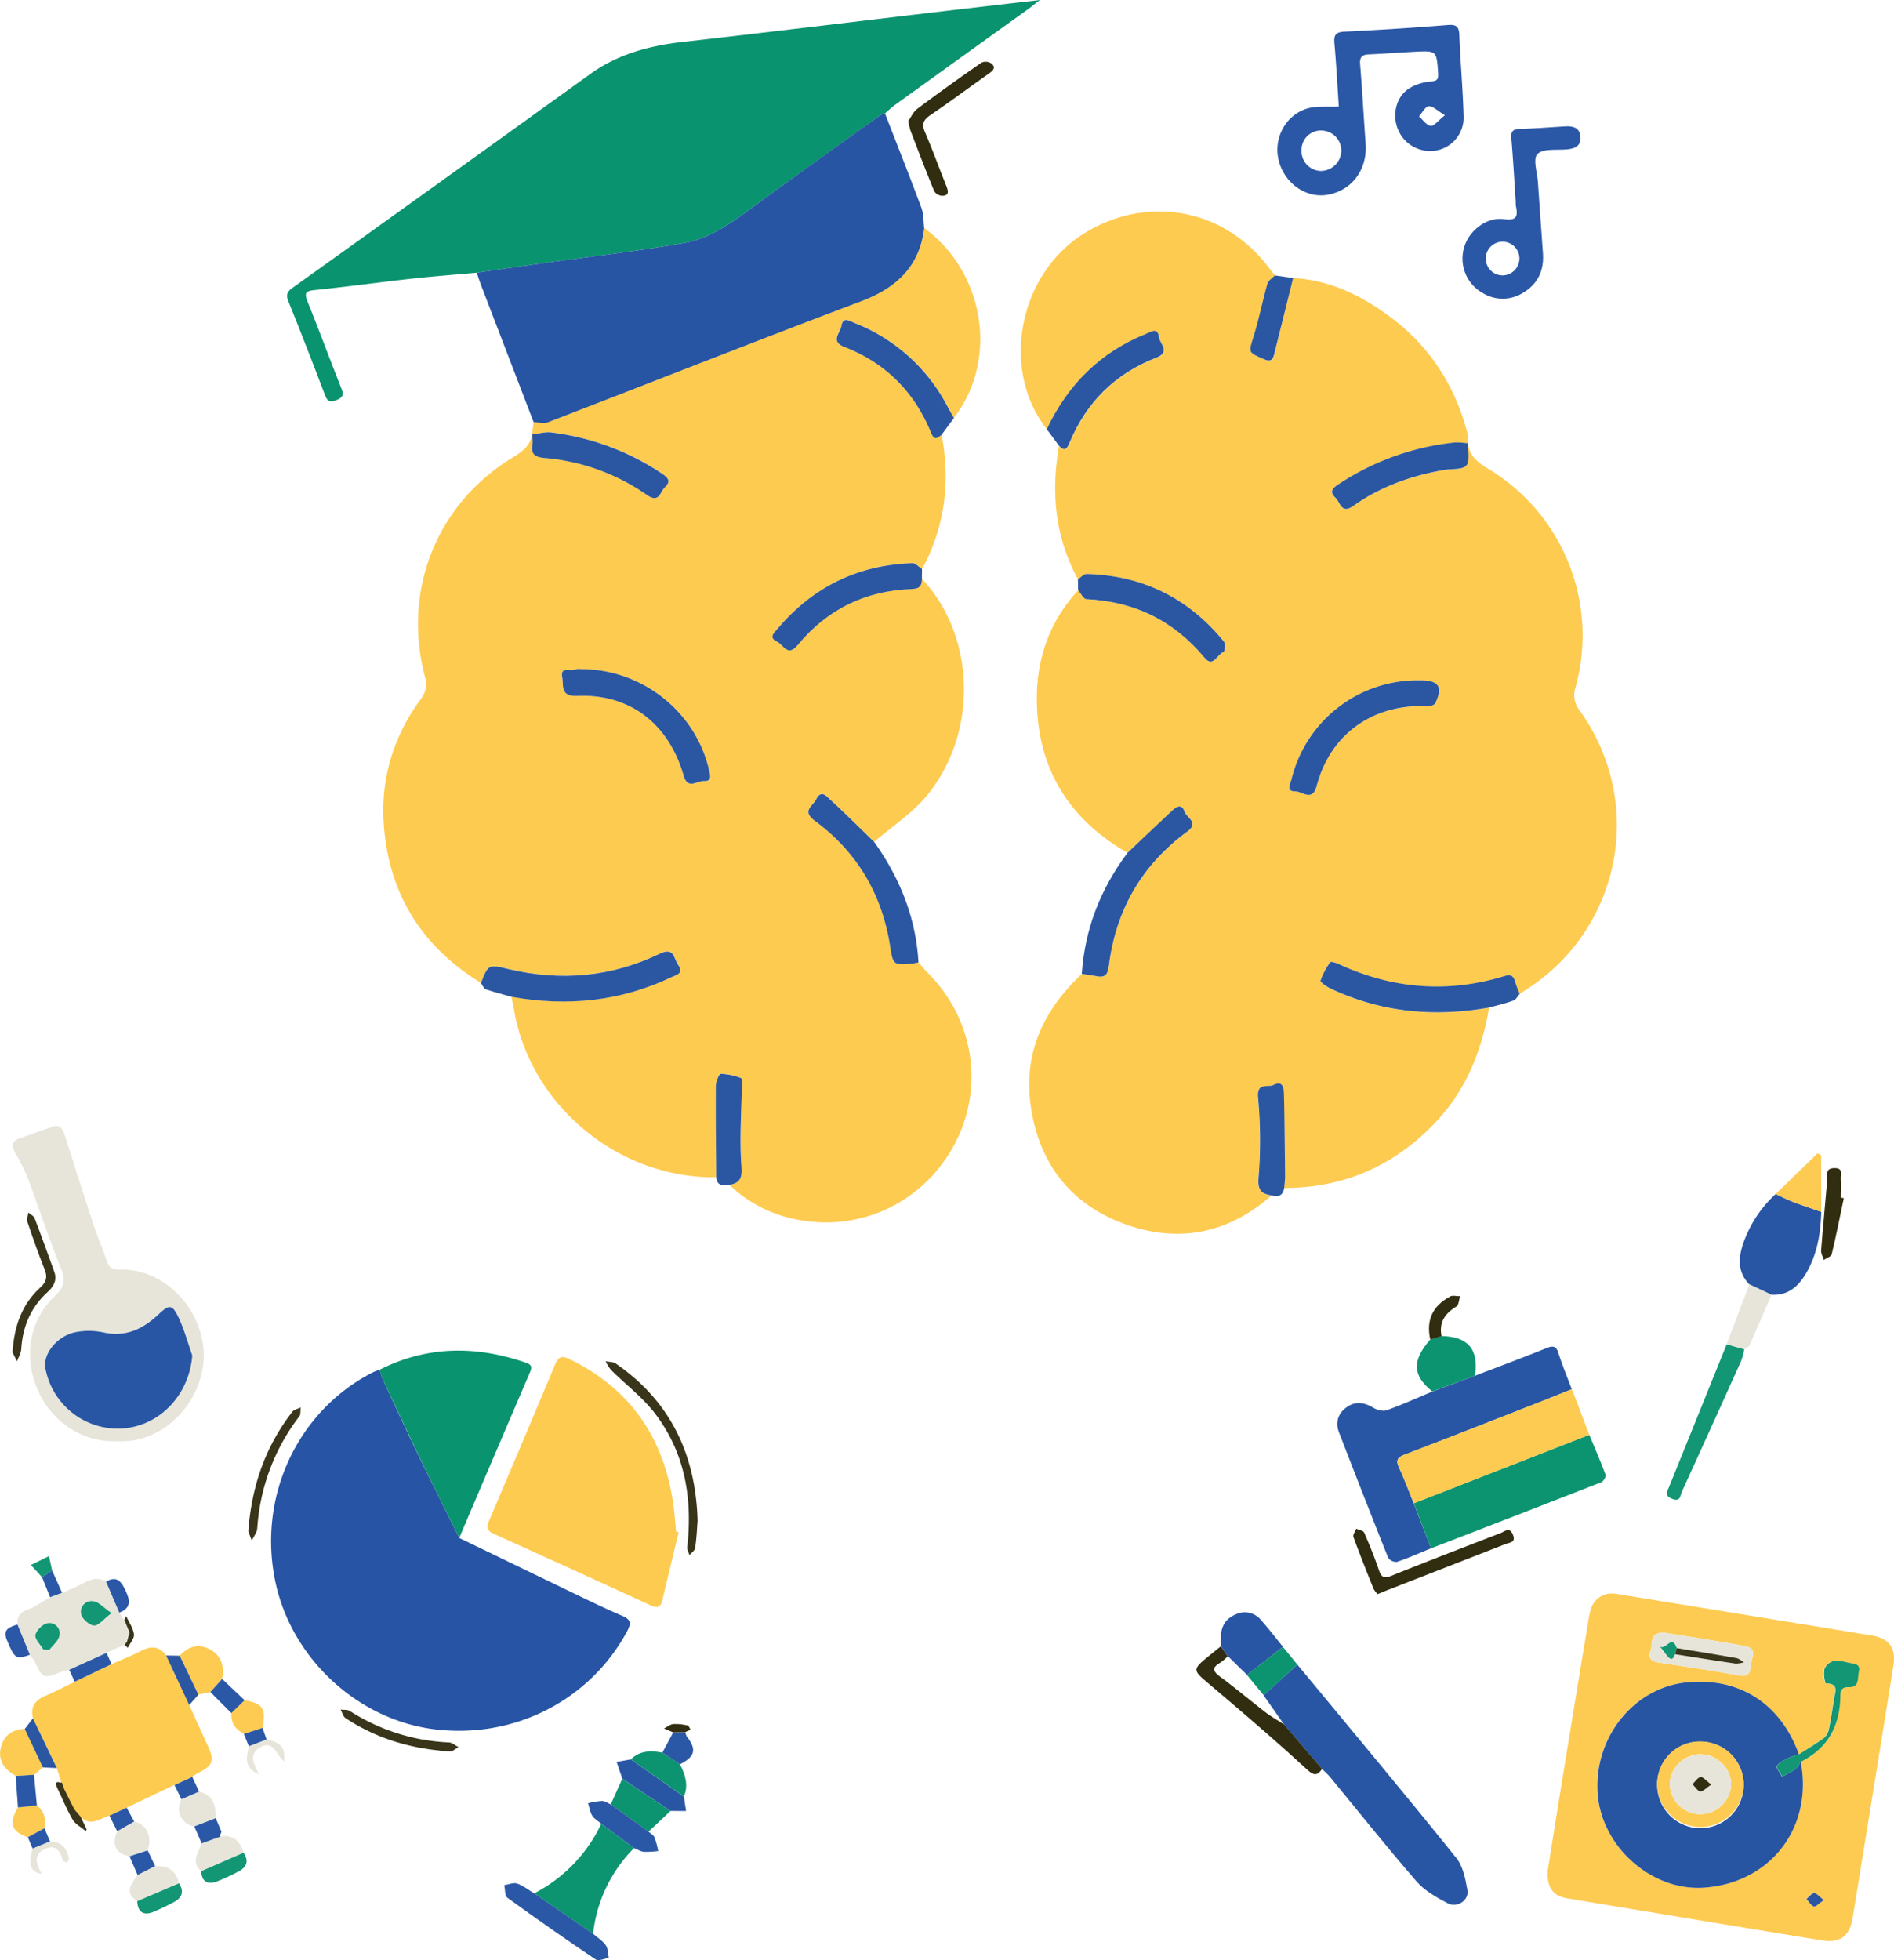 <svg id="Layer_1" data-name="Layer 1" xmlns="http://www.w3.org/2000/svg" viewBox="0 0 762.37 788.64"><defs><style>.cls-1{fill:#fecb51;}.cls-2{fill:#0a936f;}.cls-3{fill:#2754a4;}.cls-4{fill:#2754a3;}.cls-5{fill:#fdcb52;}.cls-6{fill:#e7e5da;}.cls-7{fill:#2956a4;}.cls-8{fill:#2b58a6;}.cls-9{fill:#0c9470;}.cls-10{fill:#2b57a2;}.cls-11{fill:#129674;}.cls-12{fill:#312d10;}.cls-13{fill:#39351a;}.cls-14{fill:#2855a2;}</style></defs><path class="cls-1" d="M1127.5,245c15,.85,27.86,7.23,39.58,16.05,15.58,11.73,25.54,27.33,30.5,46.14a24.88,24.88,0,0,1,.37,4.42,29.9,29.9,0,0,0-5.39-.39,104.19,104.19,0,0,0-47,16.91c-2.35,1.56-3.6,3-1.12,5.31,2,1.89,2.32,6.8,7.3,3.26,10.89-7.73,23.24-12.1,36.35-14.4,3.1-.54,7.34.08,9-1.73s.63-5.93.78-9c.72,6.19,5.5,8.48,10.14,11.44a78.19,78.19,0,0,1,33.17,86.63,9.93,9.93,0,0,0,1.72,9.48c26.76,37.43,16.43,88.56-22.62,112.86-.56.35-1.1.74-1.65,1.12a48.47,48.47,0,0,1-1.75-4.61c-.67-2.43-1.54-3.42-4.48-2.53-22.92,7-45.25,5.08-66.94-5-1-.44-2.85-.94-3.08-.59a26.86,26.86,0,0,0-3.91,7.4c-.18.65,2.54,2.49,4.17,3.25,20.4,9.53,41.73,11.49,63.74,7.57-2.91,16.87-8.91,32.36-20.66,45.13-16.62,18.06-37.19,27.41-61.86,27.41.11-1.49.34-3,.33-4.46-.1-11.23-.18-22.46-.45-33.68,0-2.32-.7-5.08-4.13-3.29-2.32,1.22-6.82-1.19-6.3,5a184.86,184.86,0,0,1,.26,31.65c-.47,5.22.49,7.16,5.21,7.8-17.39,15.34-37.44,19.3-58.93,11.54S1025.5,601.8,1022,579c-3.37-21.75,4.8-39.34,20.46-54,1.95.31,3.91.53,5.84.92,3.58.72,4.6-.58,5.07-4.29,2.83-22.38,13.28-40.5,31.53-53.88,5-3.68-.28-5.48-1.09-8-1-3.24-3.13-2.16-4.87-.53-6.05,5.66-12.05,11.37-18.07,17.07-24.38-13.93-36.83-35.07-36.54-63,.16-16,5.5-30.62,16.65-42.65,1.1,1.26,2.15,3.56,3.31,3.62,19.38.93,35.2,8.68,47.65,23.64,3.42,4.11,5-1.52,7.56-2.38.52-.17.9-3.27.22-4.11-14.25-17.51-32.72-26.71-55.34-27.28-1.14,0-2.31,1.39-3.47,2.14-9.29-17-10.94-35-7.64-53.79,2,2.14,3,2,4.26-1,6.74-16.35,18.39-27.94,34.9-34.32,6-2.34,1.43-5.61,1.13-8.34-.47-4.12-3.32-2-5.15-1.29-18.53,7.37-31.6,20.48-40,38.39-19.15-24.27-11.28-63.4,16-79.5,25.37-15,55.7-9,73.36,14.49.8,1.06,1.64,2.09,2.46,3.13-1,1.1-2.66,2-3,3.31-2,7-3.35,14.16-5.51,21.08-2.1,6.73-2.36,6.51,4.14,9.31,2.2.95,3.47.7,4-1.57C1122.37,265.74,1124.92,255.36,1127.5,245Zm49.85,161.88a52.22,52.22,0,0,0-50.53,39.84c-.43,1.81-2.36,4.88,1.44,4.84,2.84,0,7,4.39,8.71-2.18,5.49-20.91,22.77-33.13,44.62-32.07,1.06.05,2.78-.47,3.13-1.22,3.13-6.61,1.45-9.14-5.87-9.21Z" transform="translate(-606.98 -133.15)"/><path class="cls-1" d="M978.07,366c21.45,22.85,22.85,61.47,2.26,86.93-5.91,7.31-14.24,12.67-21.46,18.93-5.84-5.65-11.6-11.39-17.56-16.89-1.57-1.44-3.83-4.3-5.78-.26-1.3,2.69-6,4.67-.57,8.64,17,12.49,27,29.44,30.3,50.33,1.22,7.74,1.24,7.75,9,7.13a23.3,23.3,0,0,0,2.44-.47c1.19,1.36,2.31,2.8,3.59,4.08,17.72,17.66,22.67,43.49,12.56,65.75-10.3,22.69-33.06,36.53-57.84,34.65-13.09-1-24.83-5.78-34.5-15,4.88-.82,5.28-3.26,4.91-8.16-.78-10.5.07-21.13.21-31.71,0-1.08.09-3-.32-3.11a25.68,25.68,0,0,0-8.16-1.69c-.73,0-2,3.19-2,4.92-.1,12.24.07,24.49.15,36.73-39,.66-74.55-28.52-81.32-66.78-.35-2-.75-3.92-1.13-5.88,22.24,4,43.75,1.93,64.31-7.84,2-1,5.38-1.51,2.77-5.08-1.81-2.47-1.45-7.27-7.4-4.4-19.42,9.37-39.84,11.2-60.83,6.16-8.15-1.95-8.15-2-11.11,5.64-24.34-14.9-37.6-36.7-39.21-65.07-1-18,4.28-34.53,14.95-49.1a9.5,9.5,0,0,0,1.69-9.07c-9.11-34.42,4.52-69,34.56-87.69,4-2.46,7.75-4.69,8.53-9.75a11.87,11.87,0,0,1,.33,3.37c-.75,4,.15,5.69,4.82,6.1a84,84,0,0,1,41.19,14.86c5,3.48,5.25-1.16,7.24-3.09,2.72-2.63,1-4-1.36-5.61a102,102,0,0,0-44.36-16.44c-2.56-.32-5.26.53-7.9.85.25-1.69.49-3.37.73-5.06,1.88.07,4,.75,5.59.13,42.09-16.22,84-32.85,126.25-48.75,14.25-5.37,23.45-14,25.38-29.39,24.41,17.91,29.91,53.13,11.92,76.36-.89-1.58-1.79-3.15-2.65-4.74a71.62,71.62,0,0,0-37.39-33.51c-1.93-.78-4.62-2.77-5.27,1.29-.45,2.82-4.59,6.12,1.29,8.4,16.48,6.39,28.06,18,34.74,34.33,1.38,3.38,2.48,2.48,4.33.95,3.62,18.93,1.37,37-7.82,54.08-1.25-.82-2.53-2.39-3.75-2.36-22,.67-40.11,9.51-54.31,26.3-1.39,1.64-3.91,3.63-.19,5.34,2.53,1.16,4.14,6.32,8.29,1.25,11.81-14.42,27.35-21.87,46-22.5C977.5,370.05,978,368.59,978.07,366ZM840.81,402.36a5.19,5.19,0,0,0-2.4.18c-1.79.92-6-1.44-5.11,3.09.62,3.3-.88,7.85,6.07,7.53,21-1,36.79,11.19,42.83,32.16,1.62,5.63,5.27,2,8,2.09,3.45.15,2.73-2.18,2.2-4.45C887,419.51,865.47,402.36,840.81,402.36Z" transform="translate(-606.98 -133.15)"/><path class="cls-2" d="M798.88,242.87c-8.75.79-17.51,1.45-26.24,2.41-13.06,1.45-26.09,3.25-39.16,4.6-3.63.38-4,1.33-2.72,4.58,4.6,11.4,8.88,22.93,13.39,34.37,1,2.44,1.53,4-1.75,5.3s-3.88-.13-4.83-2.61c-4.73-12.42-9.53-24.81-14.51-37.13-1.1-2.73-.4-4,1.87-5.58q59.9-42.84,119.64-85.89c11.15-8,23.79-11.38,37.23-12.9,33.06-3.73,66.09-7.77,99.13-11.67,14.47-1.71,28.94-3.37,44.61-5.2-2.15,1.69-3.38,2.72-4.68,3.65Q994.12,156,967.35,175.27c-1.46,1.06-2.77,2.34-4.16,3.51a7.89,7.89,0,0,0-1.85.71q-23.7,17-47.35,34.07c-9.84,7.15-19.43,15.21-31.66,17.37-18.73,3.32-37.67,5.43-56.52,8.08C816.83,240.27,807.86,241.58,798.88,242.87Z" transform="translate(-606.98 -133.15)"/><path class="cls-3" d="M791.83,751.94q21.74,10.51,43.46,21c7.33,3.53,14.65,7.12,22.13,10.33,3.52,1.51,3.7,2.91,2,6.18-15,27.89-45.64,43.53-77.83,39.44C751.11,825,724.77,800.78,718,770.4c-7.67-34.4,8.41-69.45,39.07-85.11a26.26,26.26,0,0,1,2.76-1.07A31,31,0,0,0,761,688c5,10.81,10,21.63,15.22,32.37C781.35,730.92,786.63,741.41,791.83,751.94Z" transform="translate(-606.98 -133.15)"/><path class="cls-4" d="M798.88,242.87c9-1.29,18-2.6,26.93-3.86,18.85-2.65,37.79-4.76,56.52-8.08,12.23-2.16,21.82-10.22,31.66-17.37q23.61-17.13,47.35-34.07a7.89,7.89,0,0,1,1.85-.71c4.9,12.61,9.91,25.18,14.62,37.86,1,2.57.82,5.54,1.18,8.33-1.93,15.44-11.13,24-25.38,29.39-42.21,15.9-84.16,32.53-126.25,48.75-1.61.62-3.71-.06-5.59-.13q-10.56-27.5-21.12-55C800,246.31,799.47,244.58,798.88,242.87Z" transform="translate(-606.98 -133.15)"/><path class="cls-5" d="M1229.91,886.2c1.72-10.81,3.57-22.62,5.49-34.43q5.28-32.46,10.65-64.91c.3-1.8.56-3.62,1-5.39,1.25-5,5.41-7.86,10.45-7.05q51.4,8.34,102.79,16.75c7.14,1.17,10,5,8.8,12.28q-8.13,50.68-16.39,101.35c-1.23,7.52-5.14,10.26-12.71,9q-50.91-8.33-101.78-16.79C1232.27,896.06,1229.76,893,1229.91,886.2ZM1331.82,842c11.07-5.43,15.82-14.59,15.79-26.62,0-2.18.66-3.48,3.53-3.4,4.2.12,3.33-3.69,3.91-6.27.69-3.09-1.66-3.08-3.56-3.44-2.12-.4-4.35-1.21-6.37-.87a5.74,5.74,0,0,0-3.9,3.22,12.14,12.14,0,0,0,.46,5.84c5.62,0,3.74,3.68,3.33,6.52-.57,3.94-1.15,7.89-2,11.79a6.42,6.42,0,0,1-2,3.66c-3.19,2.37-6.62,4.4-10,6.55-7.31-20.25-23.73-30.89-44.73-29-21.61,2-38,22.23-36.27,44.92,1.6,21.36,21.89,39.21,42.84,37.71C1319.69,890.67,1336.79,868.42,1331.82,842ZM1278,790.24c-7.76-1.08-5.55,4.46-6.7,7.28-.95,2.31.11,4.05,3,4.49,11,1.66,22,3.31,32.87,5.31,3.53.65,4.44-1.39,4.42-3.67,0-2.8,3.42-7.13-2.1-8.18C1298.61,793.42,1287.63,791.81,1278,790.24Zm63,107.4c-1.77-1.37-2.83-2.84-3.85-2.82s-2.09,1.51-3.14,2.35c1,1.07,1.8,2.69,3,3C1337.89,900.44,1339.22,898.91,1341.08,897.64Z" transform="translate(-606.98 -133.15)"/><path class="cls-1" d="M880.14,749.67q-3.3,13.73-6.59,27.44c-.67,2.8-2,3.18-4.67,1.95q-31.46-14.52-63.07-28.74c-2.88-1.3-3.09-2.67-1.95-5.35q13.42-31.41,26.6-62.91c1.26-3,2.64-3.59,5.62-2.15,24.62,11.92,38.14,31.75,41.94,58.54.52,3.62.74,7.27,1.09,10.9Z" transform="translate(-606.98 -133.15)"/><path class="cls-1" d="M631.68,850.37l-1.82-5.87-9.6-20c-1.21-4.76,1-7.39,5.27-9.16,3.94-1.64,7.71-3.68,11.56-5.55l14.83-7.09c4-1.79,8.16-3.39,12.06-5.42s7.16-1.78,9.86,1.89l9.3,19.94c2.34,5.14,4.64,10.3,7,15.41,3.42,7.29,3,8.71-4.18,12.44a16,16,0,0,0-1.63,1.1l-7.16,3.26L658,860.45l-6.92,3.25c-3.83,1-7.56,4.59-11.58.45h0l-2.66-3.07v0l-1-2,0,0-1-2,0,0-1-2,0,0c-.34-.68-.67-1.35-1-2h0l-1.09-3Z" transform="translate(-606.98 -133.15)"/><path class="cls-6" d="M654.35,713c-18.81.91-33.88-14.19-35.2-32.82a31.82,31.82,0,0,1,10-25.67c3.41-3.33,4.4-6.06,2.45-10.84-4.93-12.14-9-24.64-13.58-36.92a70.64,70.64,0,0,0-4.88-9.62c-1.45-2.6-1.79-4.71,1.59-5.91,4.37-1.56,8.77-3.07,13.13-4.68,3-1.11,4.28.54,5.09,3.06,3.93,12.28,7.82,24.58,11.85,36.82,1.56,4.73,3.62,9.29,5.14,14,.86,2.7,2.29,3.66,5.06,3.56,18.81-.69,34,16.76,34,34.54C688.92,697,672.84,714.09,654.35,713Zm30-34.5c-1.85-5.23-3.27-10.67-5.69-15.63S675,658,671,661.76c-6.37,6-13.39,9.56-22.57,7.44a28.45,28.45,0,0,0-10.37-.19c-7.6,1.14-13.9,8.59-12.85,14.57A29.73,29.73,0,0,0,656.5,707.9C671.63,706.66,683.15,694.2,684.38,678.51Z" transform="translate(-606.98 -133.15)"/><path class="cls-7" d="M1183,756.11c-4.56,1.87-9.07,3.88-13.73,5.46a4,4,0,0,1-3.52-1.65c-6.72-16.77-13.27-33.61-19.8-50.47-1.58-4.09-.35-7.64,3.1-10.12s7-2,10.69.21c1.5.92,3.92,1.54,5.45,1,6.2-2.22,12.22-4.95,18.3-7.49l17.14-6.36c9.57-3.67,19.19-7.22,28.69-11.08,2.77-1.13,4.07-1,5,2.08,1.56,4.87,3.53,9.61,5.33,14.4-4.16,1.67-8.3,3.36-12.47,5-18.23,7.13-36.43,14.31-54.71,21.27-3.11,1.19-3.71,2.4-2.32,5.38,2.17,4.65,3.94,9.5,5.88,14.26Z" transform="translate(-606.98 -133.15)"/><path class="cls-2" d="M791.83,751.94c-5.2-10.53-10.48-21-15.57-31.6C771.08,709.6,766.08,698.78,761,688a31,31,0,0,1-1.21-3.75c19.25-9.72,38.93-9.74,59-2.78,2.49.86,2.28,2,1.4,4.08Q805.95,718.7,791.83,751.94Z" transform="translate(-606.98 -133.15)"/><path class="cls-8" d="M1145.87,176c-.54-8.2-1-16.81-1.76-25.4-.3-3.41.53-4.54,4.14-4.71q20.71-1,41.38-2.66c3.44-.28,4.62.51,4.76,4,.42,11,1.43,21.94,1.73,32.92a13.45,13.45,0,0,1-11,13.55,14.05,14.05,0,0,1-15-7.51c-2.91-5.8-1.66-13.39,3.58-17.14a18.85,18.85,0,0,1,9.14-3.08c2.88-.23,3.14-1.1,3-3.53-.61-8.87-.53-8.91-9.47-8.46-6.15.31-12.3.8-18.45,1.06-2.78.11-3.7,1.16-3.46,4,.86,10.62,1.45,21.26,2.21,31.88s-5.64,19-15.5,20.63c-8.7,1.41-17.35-4.82-19.54-14.08-2.11-8.9,3-18.34,12-20.79C1137.21,175.75,1141.31,176.24,1145.87,176Zm-7,9.66a7.79,7.79,0,0,0-8,7.8,8,8,0,0,0,7.89,8.48,8.36,8.36,0,0,0,8.13-7.88A8.13,8.13,0,0,0,1138.86,185.67Zm49.72-6.14c-3-1.8-4.87-3.75-6.52-3.61-1.41.12-2.62,2.63-3.92,4.09,1.55,1.35,3,3.55,4.71,3.79C1184.17,184,1185.83,181.7,1188.58,179.53Z" transform="translate(-606.98 -133.15)"/><path class="cls-7" d="M1129.18,802.88c21.41,25.89,43,51.67,64,77.81,2.72,3.37,3.68,8.51,4.47,13,.7,4-4.15,7.25-7.9,5.26-4.47-2.36-9.24-5-12.47-8.69-11.89-13.69-23.18-27.89-34.72-41.88-1-1.27-2.3-2.35-3.46-3.52q-7.65-8.94-15.28-17.89l-8.22-11.72Z" transform="translate(-606.98 -133.15)"/><path class="cls-9" d="M1183,756.11q-3.45-9.06-6.92-18.13l70.62-27.55c2.22,5.35,4.54,10.65,6.55,16.07.26.72-.83,2.65-1.69,3Q1217.33,742.92,1183,756.11Z" transform="translate(-606.98 -133.15)"/><path class="cls-5" d="M1246.7,710.43,1176.08,738c-1.94-4.76-3.71-9.61-5.88-14.26-1.39-3-.79-4.19,2.32-5.38,18.28-7,36.48-14.14,54.71-21.27,4.17-1.63,8.31-3.32,12.47-5Q1243.2,701.26,1246.7,710.43Z" transform="translate(-606.98 -133.15)"/><path class="cls-8" d="M1217.11,214.61c-.61-9.06-1.06-17.38-1.78-25.67-.24-2.83.51-3.84,3.41-3.92,6-.16,12-.64,18-1,3.32-.21,6.25.37,6.4,4.41.14,3.69-2.46,4.57-5.64,4.84-4.06.34-9.57-.39-11.7,1.91-1.88,2,0,7.56.25,11.55.64,9.46,1.33,18.93,2,28.39.46,6.94-2.14,12.42-8.19,15.94a15.33,15.33,0,0,1-16.15-.07,15.82,15.82,0,0,1-7.33-18.49c2-6.66,9-12.09,15.94-11.18,4.86.64,5.75-.79,4.89-5A5.67,5.67,0,0,1,1217.11,214.61Zm1.46,22.58a6.77,6.77,0,1,0-6.62,6.75A6.83,6.83,0,0,0,1218.57,237.19Z" transform="translate(-606.98 -133.15)"/><path class="cls-7" d="M1311.08,649.89c-4.77-5-4.43-10.68-2.35-16.66a48.38,48.38,0,0,1,13-19.67c2.32,1.07,4.58,2.27,7,3.18,3.74,1.43,7.56,2.67,11.35,4-.26,8.86-1.7,17.42-6.39,25.17-3.13,5.15-7.26,8.53-13.66,8.18Z" transform="translate(-606.98 -133.15)"/><path class="cls-6" d="M614,786.76c-.31-3.27,1.21-4.93,4.3-6.09s5.93-3.23,8.88-4.9L632,774a91.22,91.22,0,0,0,8.94-4.06c3-1.73,5.75-2.11,8.75-.38Q652.33,775.8,655,782c.68,1,1.36,2,2,3,.69,1.64,1.39,3.29,2.09,4.93l-1.06,3.64-1,1.4-7.23,3.19L634.82,805a24.5,24.5,0,0,0-3.74,1c-6.14,2.66-7.15,2.25-10-4a19.81,19.81,0,0,0-2.17-3.06Q616.45,792.86,614,786.76Zm37.94-4.58c-3.42-2.34-5.28-4.58-7.38-4.82a4.28,4.28,0,0,0-4.86,5.3c.49,1.92,3.29,4.37,5.18,4.48S648.62,784.64,651.91,782.18Zm-27.44,14.69,2.34.12c1.4-1.83,3.6-3.49,4-5.53a4.13,4.13,0,0,0-4.8-5.21c-1.92.33-4.49,2.87-4.8,4.75S623.29,794.89,624.47,796.87Z" transform="translate(-606.98 -133.15)"/><path class="cls-10" d="M800.56,528.68c3-7.61,3-7.59,11.11-5.64,21,5,41.41,3.21,60.83-6.16,6-2.87,5.59,1.93,7.4,4.4,2.61,3.57-.73,4.1-2.77,5.08-20.56,9.77-42.07,11.83-64.31,7.84-3.45-1-6.94-1.85-10.31-3C801.67,530.87,801.2,529.54,800.56,528.68Z" transform="translate(-606.98 -133.15)"/><path class="cls-10" d="M1206.43,538.53c-22,3.92-43.34,2-63.74-7.57-1.63-.76-4.35-2.6-4.17-3.25a26.86,26.86,0,0,1,3.91-7.4c.23-.35,2.11.15,3.08.59,21.69,10.09,44,12,66.94,5,2.94-.89,3.81.1,4.48,2.53a48.47,48.47,0,0,0,1.75,4.61c-.82.92-1.48,2.3-2.51,2.67C1213,536.87,1209.69,537.62,1206.43,538.53Z" transform="translate(-606.98 -133.15)"/><path class="cls-10" d="M976.68,520.37a23.3,23.3,0,0,1-2.44.47c-7.74.62-7.76.61-9-7.13-3.28-20.89-13.33-37.84-30.3-50.33-5.4-4-.73-5.95.57-8.64,2-4,4.21-1.18,5.78.26,6,5.5,11.72,11.24,17.56,16.89C969.2,486.43,975.66,502.4,976.68,520.37Z" transform="translate(-606.98 -133.15)"/><path class="cls-10" d="M1060.83,476.27c6-5.7,12-11.41,18.07-17.07,1.74-1.63,3.83-2.71,4.87.53.81,2.52,6.11,4.32,1.09,8-18.25,13.38-28.7,31.5-31.53,53.88-.47,3.71-1.49,5-5.07,4.29-1.93-.39-3.89-.61-5.84-.92C1043.63,506.88,1050,490.72,1060.83,476.27Z" transform="translate(-606.98 -133.15)"/><path class="cls-9" d="M862.19,876.72a57.71,57.71,0,0,0-16.49,34.49L822,894.92a60.32,60.32,0,0,0,27-28Z" transform="translate(-606.98 -133.15)"/><path class="cls-10" d="M1040.87,366.23c1.16-.75,2.33-2.17,3.47-2.14,22.62.57,41.09,9.77,55.34,27.28.68.84.3,3.94-.22,4.11-2.51.86-4.14,6.49-7.56,2.38-12.45-15-28.27-22.71-47.65-23.64-1.16-.06-2.21-2.36-3.31-3.62C1040.92,369.14,1040.89,367.69,1040.87,366.23Z" transform="translate(-606.98 -133.15)"/><path class="cls-10" d="M978.07,366c-.06,2.56-.57,4-3.93,4.13-18.61.63-34.15,8.08-46,22.5-4.15,5.07-5.76-.09-8.29-1.25-3.72-1.71-1.2-3.7.19-5.34,14.2-16.79,32.32-25.63,54.31-26.3,1.22,0,2.5,1.54,3.75,2.36C978.11,363.43,978.09,364.73,978.07,366Z" transform="translate(-606.98 -133.15)"/><path class="cls-10" d="M1028.32,305.85c8.45-17.91,21.52-31,40-38.39,1.83-.73,4.68-2.83,5.15,1.29.3,2.73,4.92,6-1.13,8.34-16.51,6.38-28.16,18-34.9,34.32-1.24,3-2.23,3.17-4.26,1C1031.59,310.24,1030,308.05,1028.32,305.85Z" transform="translate(-606.98 -133.15)"/><path class="cls-10" d="M986,308.05c-1.85,1.53-3,2.43-4.33-.95-6.68-16.3-18.26-27.94-34.74-34.33-5.88-2.28-1.74-5.58-1.29-8.4.65-4.06,3.34-2.07,5.27-1.29a71.62,71.62,0,0,1,37.39,33.51c.86,1.59,1.76,3.16,2.65,4.74Z" transform="translate(-606.98 -133.15)"/><path class="cls-10" d="M1197.92,311.52c-.15,3.11.85,7.3-.78,9s-5.92,1.19-9,1.73c-13.11,2.3-25.46,6.67-36.35,14.4-5,3.54-5.28-1.37-7.3-3.26-2.48-2.32-1.23-3.75,1.12-5.31a104.19,104.19,0,0,1,47-16.91,29.9,29.9,0,0,1,5.39.39Z" transform="translate(-606.98 -133.15)"/><path class="cls-11" d="M1309.07,676a29.4,29.4,0,0,1-1.24,4.69Q1296,707,1284,733.24c-.67,1.44-.48,4.29-3.85,3s-2.07-3-1.24-5.09Q1290.47,702.58,1302,674Z" transform="translate(-606.98 -133.15)"/><path class="cls-10" d="M1118.83,614.1c-4.72-.64-5.68-2.58-5.21-7.8a184.86,184.86,0,0,0-.26-31.65c-.52-6.2,4-3.79,6.3-5,3.43-1.79,4.08,1,4.13,3.29.27,11.22.35,22.45.45,33.68,0,1.48-.22,3-.33,4.46C1123.44,614.13,1121.62,614.91,1118.83,614.1Z" transform="translate(-606.98 -133.15)"/><path class="cls-10" d="M895.27,606.86c-.08-12.24-.25-24.49-.15-36.73,0-1.73,1.28-4.91,2-4.92a25.68,25.68,0,0,1,8.16,1.69c.41.13.34,2,.32,3.11-.14,10.58-1,21.21-.21,31.71.37,4.9,0,7.34-4.91,8.16C897.94,610.26,895.6,610.3,895.27,606.86Z" transform="translate(-606.98 -133.15)"/><path class="cls-12" d="M1161.5,774.55a9.61,9.61,0,0,1-1.64-2.16c-2.79-6.93-5.56-13.86-8.11-20.87-.31-.85.73-2.2,1.14-3.32,1.1.51,2.82.74,3.19,1.57,2.2,5,4.24,10.1,6,15.27,1,2.92,2.22,3.24,5,2.11,14.62-5.88,29.32-11.54,44-17.21,1.63-.63,3.53-2.59,4.86.66s-1.27,3.12-2.93,3.78q-24.09,9.42-48.2,18.8C1164,773.54,1163,773.92,1161.5,774.55Z" transform="translate(-606.98 -133.15)"/><path class="cls-12" d="M972.53,181.93c1.06-1.47,2-3.73,3.69-5q12.76-9.56,25.91-18.61a4.11,4.11,0,0,1,3.78.29c2.11,1.62.89,2.9-.88,4.14-7.88,5.54-15.6,11.32-23.57,16.73-2.84,1.93-3.56,3.62-2.15,6.88,3.09,7.15,5.72,14.5,8.63,21.73.78,2,1.09,3.71-1.58,3.85a4.13,4.13,0,0,1-3.31-1.79c-3.3-8-6.35-16-9.44-24.08C973.2,185,973,183.86,972.53,181.93Z" transform="translate(-606.98 -133.15)"/><path class="cls-12" d="M1123.87,827q7.64,8.94,15.28,17.89c-2.13,2.92-3.39,2.69-6.31,0-12.58-11.57-25.59-22.67-38.63-33.72-7.41-6.28-7.57-6.08-.09-12.2l4.26-3.44c.93,1.33,1.87,2.65,2.8,4a20.11,20.11,0,0,1-3,2.58c-3.67,2.09-2.86,3.61.12,5.81,6.23,4.6,12.16,9.62,18.3,14.34C1118.9,824,1121.44,825.38,1123.87,827Z" transform="translate(-606.98 -133.15)"/><path class="cls-9" d="M1200.63,686.68,1183.49,693c-8-6.51-8.24-12.36-.8-20.92l4.54-1.38C1197.94,670.89,1202.3,676.07,1200.63,686.68Z" transform="translate(-606.98 -133.15)"/><path class="cls-7" d="M1101.18,799.47c-.93-1.32-1.87-2.64-2.8-4,0-1.13,0-2.25,0-3.37,0-4.38,1.83-7.65,5.93-9.38a8.44,8.44,0,0,1,10.31,2.31c3.05,3.44,5.86,7.11,8.77,10.68l-14.43,11.36Z" transform="translate(-606.98 -133.15)"/><path class="cls-8" d="M822,894.92l23.73,16.29c1.73,1.51,3.8,2.77,5.09,4.59.94,1.34.84,3.4,1.21,5.14-1.78.24-4.14,1.35-5.25.6q-18-12.1-35.57-24.84c-1.08-.78-.87-3.34-1.26-5.08,1.75-.26,3.72-1.15,5.21-.64C817.57,891.81,819.71,893.56,822,894.92Z" transform="translate(-606.98 -133.15)"/><path class="cls-10" d="M1127.5,245c-2.58,10.37-5.13,20.75-7.74,31.11-.57,2.27-1.84,2.52-4,1.57-6.5-2.8-6.24-2.58-4.14-9.31,2.16-6.92,3.53-14.09,5.51-21.08.36-1.28,2-2.21,3-3.31Z" transform="translate(-606.98 -133.15)"/><path class="cls-13" d="M887.78,745c-.26,3.36-.41,7.2-1,11-.15,1-1.48,1.93-2.27,2.88-.32-1.1-1-2.24-.9-3.3,2.16-19.37-.85-37.68-12.77-53.45-5-6.66-12-11.87-17.94-17.82a16.83,16.83,0,0,1-2.14-3.47c1.37.29,3,.18,4.08.92C876.81,696.93,887,718.26,887.78,745Z" transform="translate(-606.98 -133.15)"/><path class="cls-13" d="M612,677.25c.73-11,4-19.5,11.23-26.11,2.52-2.3,2.91-4.27,1.69-7.31-2.51-6.31-4.77-12.73-6.94-19.16-.35-1,.25-2.42.41-3.64.87.74,2.16,1.31,2.52,2.25,2.74,7.11,5.29,14.3,7.89,21.46,1.26,3.49-.17,6-2.74,8.33-6.71,6.13-10,13.9-10.53,22.93-.1,1.65-1.11,3.24-1.7,4.85Z" transform="translate(-606.98 -133.15)"/><path class="cls-9" d="M852.81,859.14l4.65-10.34,19.41,13-8.88,8.3Z" transform="translate(-606.98 -133.15)"/><path class="cls-5" d="M1340.07,620.73c-3.79-1.32-7.61-2.56-11.35-4-2.38-.91-4.64-2.11-7-3.18l16.86-16.38,1.45.76Z" transform="translate(-606.98 -133.15)"/><path class="cls-8" d="M852.81,859.14,868,870.07c.84.76,2,1.37,2.44,2.32a35.91,35.91,0,0,1,1.48,5.5,36.8,36.8,0,0,1-5.72.33c-1.37-.13-2.67-1-4-1.5L849,866.9c-1.24-1.06-2.81-1.91-3.64-3.23s-1.16-3.34-1.7-5a30.93,30.93,0,0,1,5.58-.92C850.43,857.72,851.62,858.63,852.81,859.14Z" transform="translate(-606.98 -133.15)"/><path class="cls-7" d="M876.87,861.77l-19.41-13-2.28-6.74,5.72-1,21.37,15c.28,1.92.57,3.85.86,5.77Z" transform="translate(-606.98 -133.15)"/><path class="cls-5" d="M691.65,813.93l-4.8,1-7.53-15.64c3.43-3.72,7.5-5,12.09-2.56,4.79,2.54,5.91,6.86,5,11.91Z" transform="translate(-606.98 -133.15)"/><path class="cls-5" d="M613.29,847.68c-4.36-2.52-7.24-6-6-11.3,1.12-4.92,4.56-7.47,9.67-7.59q3.65,7.73,7.3,15.46l-3.56,3Z" transform="translate(-606.98 -133.15)"/><path class="cls-13" d="M706.92,749.29c1.39-18.68,7.08-34.37,17.75-48.14.69-.9,2.21-1.16,3.35-1.71-.17,1.21.07,2.73-.57,3.58a82.82,82.82,0,0,0-16.91,45c-.12,1.71-1.44,3.33-2.21,5C707.72,751.39,707.1,749.76,706.92,749.29Z" transform="translate(-606.98 -133.15)"/><path class="cls-6" d="M1309.07,676l-7.06-2,9.07-24.09,8.94,4.19c-2.91,6.76-5.79,13.55-8.8,20.27C1310.9,675.08,1309.8,675.46,1309.07,676Z" transform="translate(-606.98 -133.15)"/><path class="cls-12" d="M1349.15,615.23c-1.59,7.53-3.08,15.09-4.88,22.58-.22.94-2.06,1.5-3.16,2.24-.38-1.27-1.19-2.58-1.09-3.82.73-9.53,1.69-19.05,2.47-28.58.17-2.06-.86-4.37,2.72-4.52,3.9-.16,2.59,2.61,2.73,4.42.19,2.47,0,5,0,7.45Z" transform="translate(-606.98 -133.15)"/><path class="cls-13" d="M788.72,837.88c-16.34-1-30.16-5.24-42.65-13.44-1-.66-1.34-2.27-2-3.44,1.25.16,2.74-.06,3.72.55a80.17,80.17,0,0,0,39.86,12.66c1.32.06,2.59,1.21,3.88,1.86Z" transform="translate(-606.98 -133.15)"/><path class="cls-9" d="M882.27,856,860.9,841c3.66-3.56,8.08-3.59,12.69-2.7l7.09,4.69C882.76,847.16,884.22,851.38,882.27,856Z" transform="translate(-606.98 -133.15)"/><path class="cls-9" d="M1108.92,807.1l14.43-11.36,5.83,7.13-13.53,12.37Q1112.29,811.18,1108.92,807.1Z" transform="translate(-606.98 -133.15)"/><path class="cls-6" d="M662.21,898.09c-5.52-3.56-2.22-7,.09-10.52l7.08-3.58c5.07-.29,8.51,1.7,9.65,6.9Z" transform="translate(-606.98 -133.15)"/><path class="cls-6" d="M695.78,872c5.19-.78,7.9,2,9.27,6.57L688,886c-4.5-3.81-1-7.51.15-11.24Z" transform="translate(-606.98 -133.15)"/><path class="cls-6" d="M687.1,854c4.8,1.08,6.86,4.34,6.71,10.65L685.19,868a7.28,7.28,0,0,1-5.2-10.9Z" transform="translate(-606.98 -133.15)"/><path class="cls-5" d="M705.17,830.81c-3.36-1.8-5.35-4.42-5.06-8.41l5.34-5.17c7.37,1.32,8.68,3.34,7.23,11.15Z" transform="translate(-606.98 -133.15)"/><path class="cls-6" d="M659.12,880c-5.61-1.07-7.44-4.84-4.92-10.11L661,866c5.06,1.19,7.38,6.2,5.39,11.68Z" transform="translate(-606.98 -133.15)"/><path class="cls-5" d="M618.15,872.34c-6.6-2.28-7.7-5.64-3.94-12l7.61-.8c3,2.4,3.76,5.54,3,9.17Z" transform="translate(-606.98 -133.15)"/><path class="cls-8" d="M880.68,843l-7.09-4.69,4.35-8.13,4.92-.16a5.33,5.33,0,0,0,.55,1.77C887.49,837,886.8,839.9,880.68,843Z" transform="translate(-606.98 -133.15)"/><path class="cls-10" d="M679.32,799.32,686.85,815l-3.71,4.17-9.3-19.94Z" transform="translate(-606.98 -133.15)"/><path class="cls-11" d="M662.21,898.09l16.82-7.2c2.2,3.38,1.19,5.9-2.19,7.62a91.33,91.33,0,0,1-8.45,4C664.57,903.94,662.43,902.32,662.21,898.09Z" transform="translate(-606.98 -133.15)"/><path class="cls-11" d="M688,886l17-7.41c2.31,3.4,1.26,5.89-2.17,7.61a82.36,82.36,0,0,1-8.54,3.94C690.65,891.49,688.18,890.36,688,886Z" transform="translate(-606.98 -133.15)"/><path class="cls-10" d="M624.23,844.25q-3.65-7.74-7.3-15.46,1.67-2.13,3.32-4.27,4.82,10,9.61,20Z" transform="translate(-606.98 -133.15)"/><path class="cls-12" d="M1187.23,670.74l-4.54,1.38c-1.72-7.74.84-13.47,8-17.35,1-.56,2.64-.08,4-.08-.47,1.41-.5,3.52-1.47,4.11C1188.62,661.6,1186.11,665.19,1187.23,670.74Z" transform="translate(-606.98 -133.15)"/><path class="cls-8" d="M634.82,805l15.06-6.84,2,4.54-14.83,7.1Q636,807.41,634.82,805Z" transform="translate(-606.98 -133.15)"/><path class="cls-8" d="M621.82,859.56l-7.61.8q-.47-6.33-.92-12.68l7.38-.46Q621.24,853.39,621.82,859.56Z" transform="translate(-606.98 -133.15)"/><path class="cls-8" d="M655,782q-2.65-6.24-5.32-12.47c3.84-2.27,5.77-.67,7.56,3C659.22,776.65,660.25,779.93,655,782Z" transform="translate(-606.98 -133.15)"/><path class="cls-8" d="M705.45,817.23l-5.34,5.17-8.46-8.47,4.74-5.26Z" transform="translate(-606.98 -133.15)"/><path class="cls-8" d="M685.19,868l8.62-3.33,2.32,5.43-.54,1.48a.35.35,0,0,0,.19.49l-7.63,2.74Q686.68,871.38,685.19,868Z" transform="translate(-606.98 -133.15)"/><path class="cls-8" d="M614,786.76q2.49,6.11,5,12.19c-5.63,2-6.13,1.5-9.18-5.78C607.84,788.6,610.87,787.78,614,786.76Z" transform="translate(-606.98 -133.15)"/><path class="cls-6" d="M627.1,874c4.34.07,6.69,2.52,7.55,6.54.14.65-.39,1.43-.61,2.15-.62-.36-1.67-.6-1.8-1.1-1.08-4-3.2-6.61-7.45-4.39-4.7,2.46-3,6.3-1,9.89-4.64-.86-5.52-3.39-3.69-10.21Z" transform="translate(-606.98 -133.15)"/><path class="cls-8" d="M659.12,880l7.31-2.36q1.49,3.15,3,6.31l-7.08,3.58Z" transform="translate(-606.98 -133.15)"/><path class="cls-6" d="M714.28,833c5.9,1.26,7.53,3.17,7.11,8.83-3.27-2.34-4.3-9.34-10.21-5.32-4,2.73-2,6.32,0,10.57-6.38-2.89-4.86-7.22-4-11.34Z" transform="translate(-606.98 -133.15)"/><path class="cls-13" d="M639.5,864.16h0c.78,1.65,1.57,3.3,2.35,5l-.28.74c-1.82-1.52-4.2-2.71-5.35-4.64-2.42-4.08-4.15-8.55-6.24-12.83-1.05-2.15-.37-2.62,1.71-2l.11-.32c.36,1,.73,2,1.09,3h0c.33.68.66,1.35,1,2l0,0,1,2,0,0,1,2,0,0,1,2v0Z" transform="translate(-606.98 -133.15)"/><path class="cls-11" d="M623.9,767.72l-4.47-4.91,7.26-3.57q.63,2.91,1.28,5.82Z" transform="translate(-606.98 -133.15)"/><path class="cls-8" d="M687.1,854,680,857.07c-.93-1.9-1.85-3.81-2.78-5.73l7.16-3.26Z" transform="translate(-606.98 -133.15)"/><path class="cls-8" d="M661,866l-6.84,3.93-3.13-6.23,6.92-3.25Z" transform="translate(-606.98 -133.15)"/><path class="cls-8" d="M623.9,767.72l4.07-2.66q2,4.47,4,8.94l-4.83,1.77Z" transform="translate(-606.98 -133.15)"/><path class="cls-12" d="M882.86,830l-4.92.16-3.67-1.54c1.24-.64,2.43-1.68,3.72-1.8a20.29,20.29,0,0,1,5.78.58c.49.1.8,1.11,1.2,1.7Z" transform="translate(-606.98 -133.15)"/><path class="cls-8" d="M627.1,874l-7,2.88-1.92-4.55,6.68-3.61Z" transform="translate(-606.98 -133.15)"/><path class="cls-8" d="M714.28,833l-7.14,2.74q-1-2.47-2-4.95l7.51-2.44Q713.48,830.71,714.28,833Z" transform="translate(-606.98 -133.15)"/><path class="cls-13" d="M659.13,789.94c-.7-1.64-1.4-3.29-2.09-4.93.23-.55.46-1.1.7-1.65,1.12,2.43,2.85,4.79,3.17,7.33.21,1.67-1.58,3.6-2.48,5.42L657.11,795l1-1.4Z" transform="translate(-606.98 -133.15)"/><path class="cls-6" d="M695.59,871.55l.54-1.48Z" transform="translate(-606.98 -133.15)"/><path class="cls-10" d="M1177.35,406.87h1.5c7.32.07,9,2.6,5.87,9.21-.35.75-2.07,1.27-3.13,1.22-21.85-1.06-39.13,11.16-44.62,32.07-1.73,6.57-5.87,2.15-8.71,2.18-3.8,0-1.87-3-1.44-4.84A52.22,52.22,0,0,1,1177.35,406.87Z" transform="translate(-606.98 -133.15)"/><path class="cls-10" d="M840.81,402.36c24.66,0,46.18,17.15,51.58,40.6.53,2.27,1.25,4.6-2.2,4.45-2.72-.11-6.37,3.54-8-2.09-6-21-21.8-33.13-42.83-32.16-7,.32-5.45-4.23-6.07-7.53-.86-4.53,3.32-2.17,5.11-3.09A5.19,5.19,0,0,1,840.81,402.36Z" transform="translate(-606.98 -133.15)"/><path class="cls-10" d="M821,308c2.64-.32,5.34-1.17,7.9-.85a102,102,0,0,1,44.36,16.44c2.39,1.59,4.08,3,1.36,5.61-2,1.93-2.26,6.57-7.24,3.09a84,84,0,0,0-41.19-14.86c-4.67-.41-5.57-2.11-4.82-6.1a11.87,11.87,0,0,0-.33-3.37Z" transform="translate(-606.98 -133.15)"/><path class="cls-14" d="M1331.82,842c5,26.47-12.13,48.72-38.91,50.63-21,1.5-41.24-16.35-42.84-37.71-1.7-22.69,14.66-43,36.27-44.92,21-1.91,37.42,8.73,44.73,29a28.9,28.9,0,0,0-4.28,1.51c-1.67.86-3.69,1.73-4.54,3.19-.45.77,1.29,2.8,2,4.26a51,51,0,0,0,5.48-3C1330.69,844.22,1331.16,842.94,1331.82,842Zm-40.29-8.11a17.15,17.15,0,0,0-17.5,17.24,17.41,17.41,0,1,0,17.5-17.24Z" transform="translate(-606.98 -133.15)"/><path class="cls-6" d="M1278,790.24c9.6,1.57,20.58,3.18,31.49,5.23,5.52,1,2.08,5.38,2.1,8.18,0,2.28-.89,4.32-4.42,3.67-10.91-2-21.89-3.65-32.87-5.31-2.89-.44-3.95-2.18-3-4.49C1272.48,794.7,1270.27,789.16,1278,790.24Zm3.87,6c-2-5.93-4.57,1.35-6.82-.78l2.82,3.71c1.39,1.82,2.53,2,3.26-.49,8.15,1.28,16.3,2.6,24.46,3.79a11.45,11.45,0,0,0,3.35-.55c-1-.59-2-1.5-3.13-1.69C1297.87,798.84,1289.88,797.57,1281.9,796.26Z" transform="translate(-606.98 -133.15)"/><path class="cls-11" d="M1331.82,842c-.66,1-1.13,2.27-2,2.92a51,51,0,0,1-5.48,3c-.76-1.46-2.5-3.49-2-4.26.85-1.46,2.87-2.33,4.54-3.19a28.9,28.9,0,0,1,4.28-1.51c3.33-2.15,6.76-4.18,10-6.55a6.42,6.42,0,0,0,2-3.66c.82-3.9,1.4-7.85,2-11.79.41-2.84,2.29-6.51-3.33-6.52a12.14,12.14,0,0,1-.46-5.84,5.74,5.74,0,0,1,3.9-3.22c2-.34,4.25.47,6.37.87,1.9.36,4.25.35,3.56,3.44-.58,2.58.29,6.39-3.91,6.27-2.87-.08-3.53,1.22-3.53,3.4C1347.64,827.36,1342.89,836.52,1331.82,842Z" transform="translate(-606.98 -133.15)"/><path class="cls-10" d="M1341.08,897.64c-1.86,1.27-3.19,2.8-4,2.57-1.19-.35-2-2-3-3,1.05-.84,2.08-2.32,3.14-2.35S1339.31,896.27,1341.08,897.64Z" transform="translate(-606.98 -133.15)"/><path class="cls-7" d="M684.38,678.51c-1.23,15.69-12.75,28.15-27.88,29.39a29.73,29.73,0,0,1-31.27-24.32c-1.05-6,5.25-13.43,12.85-14.57a28.45,28.45,0,0,1,10.37.19c9.18,2.12,16.2-1.41,22.57-7.44,4-3.75,5.27-3.81,7.67,1.12S682.53,673.28,684.38,678.51Z" transform="translate(-606.98 -133.15)"/><path class="cls-11" d="M651.91,782.18c-3.29,2.46-5.26,5.07-7.06,5s-4.69-2.56-5.18-4.48a4.28,4.28,0,0,1,4.86-5.3C646.63,777.6,648.49,779.84,651.91,782.18Z" transform="translate(-606.98 -133.15)"/><path class="cls-11" d="M624.47,796.87c-1.18-2-3.51-4.14-3.23-5.87s2.88-4.42,4.8-4.75a4.13,4.13,0,0,1,4.8,5.21c-.43,2-2.63,3.7-4,5.53Z" transform="translate(-606.98 -133.15)"/><path class="cls-5" d="M1291.53,833.84a17.37,17.37,0,0,1,17.31,17.49,17.41,17.41,0,0,1-34.81-.25A17.15,17.15,0,0,1,1291.53,833.84Zm.09,29.23a12.44,12.44,0,0,0,12.17-12c.06-6.54-5.83-12.22-12.57-12.12-6.5.1-12.12,5.68-12.12,12A12.28,12.28,0,0,0,1291.62,863.07Z" transform="translate(-606.98 -133.15)"/><path class="cls-13" d="M1281.9,796.26c8,1.31,16,2.58,23.94,4,1.11.19,2.09,1.1,3.13,1.69a11.45,11.45,0,0,1-3.35.55c-8.16-1.19-16.31-2.51-24.46-3.79C1281.4,797.89,1281.65,797.07,1281.9,796.26Z" transform="translate(-606.98 -133.15)"/><path class="cls-11" d="M1281.9,796.26c-.25.81-.5,1.63-.74,2.44-.73,2.52-1.87,2.31-3.26.49l-2.82-3.71C1277.33,797.61,1279.88,790.33,1281.9,796.26Z" transform="translate(-606.98 -133.15)"/><path class="cls-6" d="M1291.62,863.07a12.28,12.28,0,0,1-12.52-12c0-6.37,5.62-11.95,12.12-12,6.74-.1,12.63,5.58,12.57,12.12A12.44,12.44,0,0,1,1291.62,863.07Zm4.15-11.92c-2-1.47-3.23-3.08-4.3-3s-2.17,1.83-3.24,2.84c1,1,2,2.77,3.13,2.91S1293.73,852.52,1295.77,851.15Z" transform="translate(-606.98 -133.15)"/><path class="cls-12" d="M1295.77,851.15c-2,1.37-3.33,2.91-4.41,2.77s-2.1-1.87-3.13-2.91c1.07-1,2.08-2.73,3.24-2.84S1293.78,849.68,1295.77,851.15Z" transform="translate(-606.98 -133.15)"/></svg>